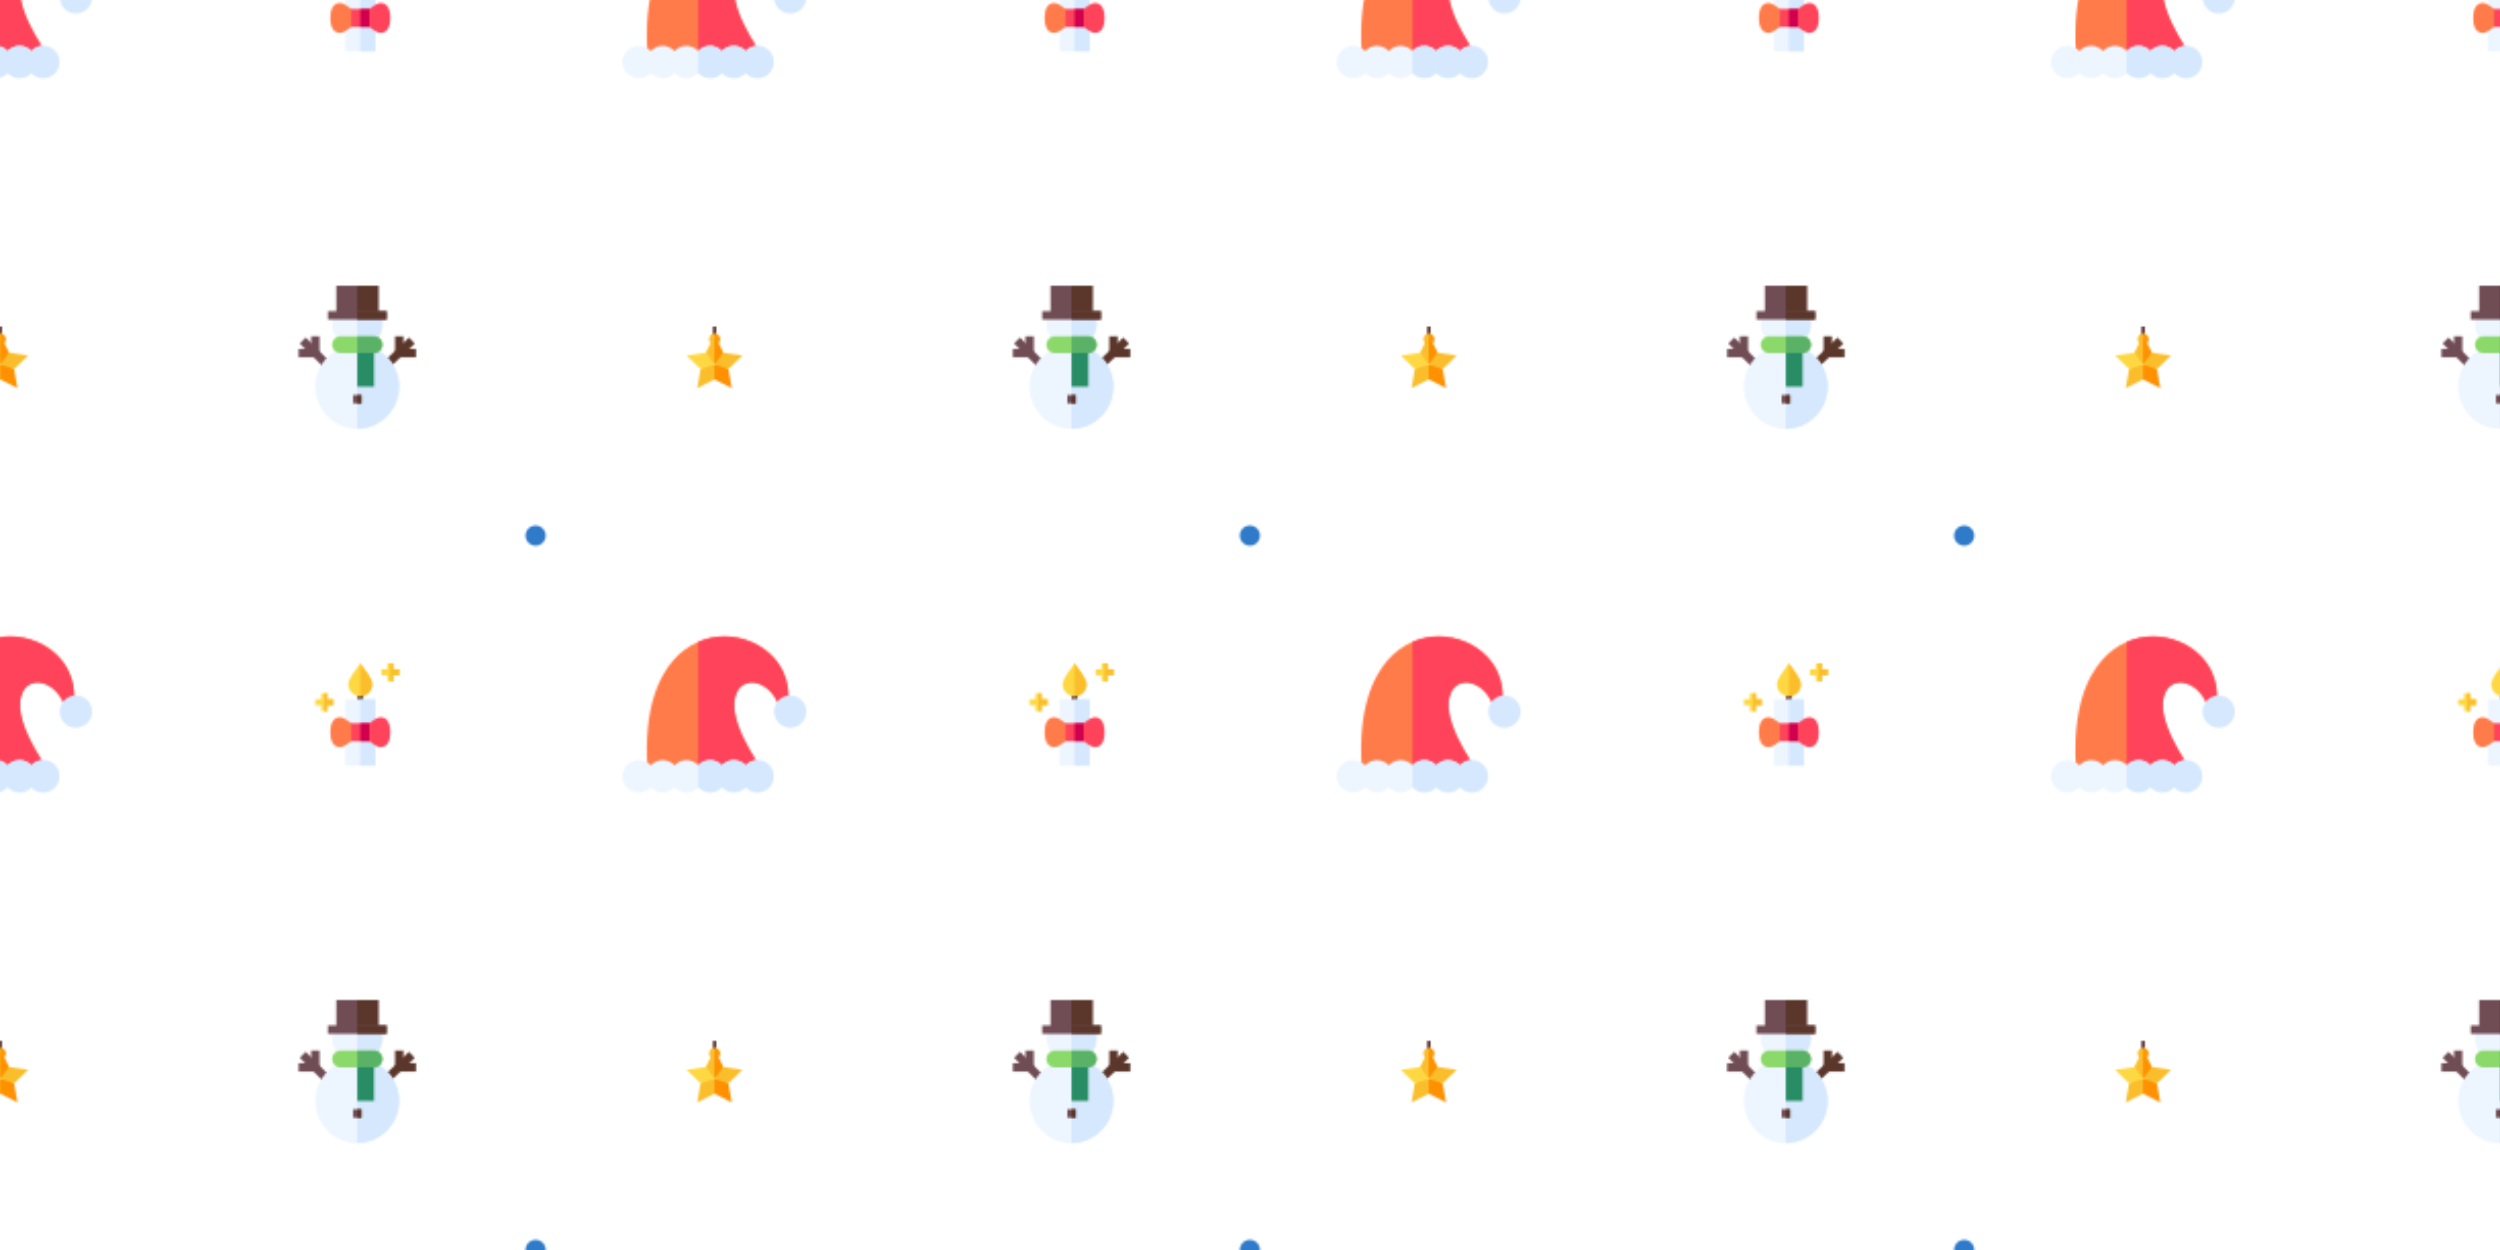<svg xmlns="http://www.w3.org/2000/svg" xmlns:xlink="http://www.w3.org/1999/xlink" xmlns:fi="http://pattern.flaticon.com/" x="0" y="0" width="700" height="350" viewBox="0 0 1225 612.5"><rect x="0px" y="0px" width="100%" height="100%" opacity="1" fill="#ffffff"/><defs><g transform="matrix(0.176 0 0 0.176 305 305)" id="L1_95"><path d="m420.096 96.735c-33.398-36.328-84.936-58.008-136.19-58.008-25.474 0-50.061 5.358-72.905 15.28-25.472 11.063-48.763 27.843-68.394 50.052-40.259 45.555-83.981 134.09-72.984 300.214h141.377 164.064l9.476-1.65c-3.038-6.037-101.746-139.001-65.215-209.707 8.511-16.494 23.101-25.576 41.074-25.576 20.815 0 52.738 14.429 71.386 55.107l12.788 23.159 16.846-26.631c-.615-3 10.375-65.981-41.323-122.24z" fill="#ff7b4a"/><path d="m384.54 402.624c-3.038-6.037-101.746-139.001-65.215-209.707 8.511-16.494 23.101-25.576 41.074-25.576 20.815 0 52.738 14.429 71.386 55.107l12.788 23.159 16.846-26.631c-.615-3.001 10.375-65.982-41.323-122.241-33.398-36.328-84.936-58.008-136.19-58.008-25.474 0-50.061 5.358-72.905 15.28v350.266h164.064z" fill="#ff435b"/><path d="m467 293.273c-24.853 0-45-20.147-45-45 0-24.853 20.147-45 45-45 24.853 0 45 20.147 45 45 0 24.853-20.147 45-45 45z" fill="#d5e8fe"/><path d="m376 383.273c-13.094 0-24.776 5.684-32.999 14.61-8.223-8.926-19.907-14.61-33.001-14.61s-24.776 5.684-32.999 14.61c-8.223-8.926-19.907-14.61-33.001-14.61s-24.776 5.682-32.999 14.608c-8.223-8.926-19.905-14.608-32.999-14.608s-24.776 5.684-32.999 14.61c-8.223-8.926-19.907-14.61-33.001-14.61s-24.776 5.684-32.999 14.61c-8.223-8.926-19.907-14.61-33.001-14.61-24.853 0-46 20.147-46 45s21.147 45 46 45c13.094 0 24.778-5.684 33.001-14.61 8.223 8.926 19.905 14.61 32.999 14.61s24.778-5.684 33.001-14.61c8.223 8.926 19.905 14.61 32.999 14.61s24.776-5.682 32.999-14.608c8.223 8.926 19.905 14.608 32.999 14.608s24.778-5.684 33.001-14.61c8.223 8.926 19.905 14.61 32.999 14.61s24.778-5.684 33.001-14.61c8.223 8.926 19.905 14.61 32.999 14.61 24.853 0 45-20.147 45-45s-20.147-45-45-45z" fill="#edf5ff"/><path d="m277 458.663c8.223 8.926 19.905 14.61 32.999 14.61s24.778-5.684 33.001-14.61c8.223 8.926 19.905 14.61 32.999 14.61 24.853 0 45-20.147 45-45s-20.147-45-45-45c-13.094 0-24.776 5.684-32.999 14.61-8.223-8.926-19.907-14.61-33.001-14.61s-24.776 5.684-32.999 14.61c-8.223-8.926-19.907-14.61-33.001-14.61s-24.776 5.682-32.999 14.608v60.784c8.223 8.926 19.905 14.608 32.999 14.608s24.778-5.684 33.001-14.61z" fill="#d5e8fe"/></g><g transform="matrix(0.059 0 0 0.059 335 160)" id="L1_96"><path d="m371.972 353.69-50.185-46.309-65.787 8.619-30 61.875 30 61.073 143.35 73.052z" fill="#ff9100"/><path d="m256 438.948v-122.948l-71.809-6.671-44.163 44.347-27.392 158.324z" fill="#fabe2c"/><path d="m184.325 217.343-160.283 23.291 115.986 113.042 115.972-37.676-6.3-49.965z" fill="#fed843"/><path d="m327.675 217.343-63.836 46.574-7.839 52.083 115.972 37.69 115.986-113.056z" fill="#fabe2c"/><path d="m256 0h-15v75h15 15v-75z" fill="#704c55"/><path d="m256 0h15v75h-15z" fill="#5b362a"/><circle cx="256" cy="105" r="45" fill="#fabe2c"/><path d="m301 105c0-24.814-20.186-45-45-45v90c24.814 0 45-20.186 45-45z" fill="#ff9100"/><path d="m256 70.972-71.675 146.371 71.675 98.657 71.675-98.657z" fill="#fabe2c"/><path d="m256 70.972v245.028l71.675-98.657z" fill="#ff9100"/></g><g transform="matrix(0.137 0 0 0.137 140 140)" id="L1_97"><path d="m91.002 177.36h29.997v127.279h-29.997z" transform="matrix(0.707 -0.707 0.707 0.707 -139.366 145.541)" fill="#704c55"/><path d="m121 256h-75v-30h45v-45h30z" fill="#704c55"/><path d="m343.672 224.123h124.656v30.003h-124.656z" transform="matrix(0.722 -0.692 0.692 0.722 -52.519 347.649)" fill="#5b362a"/><path d="m466 256h-75v-75h30v45h45z" fill="#5b362a"/><path d="m256 211c-82.842 0-150 67.158-150 150s67.158 151 150 151 150-68.158 150-151-67.158-150-150-150z" fill="#edf5ff"/><path d="m406 361c0-82.842-67.158-150-150-150v301c82.842 0 150-68.158 150-151z" fill="#d5e8fe"/><path d="m340.489 106h-84.489-84.489c-3.351 9.426-5.511 19.424-5.511 30 0 49.706 40.294 90 90 90s90-40.294 90-90c0-10.576-2.161-20.574-5.511-30z" fill="#edf5ff"/><path d="m346 136c0-10.576-2.161-20.574-5.511-30h-84.489v120c49.706 0 90-40.294 90-90z" fill="#d5e8fe"/><path d="m256 211h60v150h-60z" fill="#288c64"/><path d="m256 0h-75v106h75 75v-106z" fill="#704c55"/><path d="m256 0h75v106h-75z" fill="#5b362a"/><path d="m256 391h-15v30h15 15v-30z" fill="#704c55"/><path d="m256 391h15v30h-15z" fill="#5b362a"/><path d="m316 181h-60-60c-16.569 0-30 13.431-30 30 0 16.567 13.431 30 30 30h60 60c16.569 0 30-13.433 30-30 0-16.569-13.431-30-30-30z" fill="#8cd96b"/><path d="m346 211c0-16.569-13.431-30-30-30h-60v60h60c16.569 0 30-13.433 30-30z" fill="#5ab267"/><path d="m256 91h-105v30h105 105v-30z" fill="#704c55"/><path d="m256 91h105v30h-105z" fill="#5b362a"/></g><path d="M165,0C74.019,0,0,74.019,0,165s74.019,165,165,165c90.982,0,165-74.019,165-165S255.982,0,165,0z" transform="matrix(0.03 0 0 0.03 257.5 257.5)" id="L1_98" fill="#2f7bca"/><g transform="matrix(0.098 0 0 0.098 150 325)" id="L1_99"><path d="m271 135h-15v60h15 15v-60z" fill="#704c55"/><path d="m271 135h15v60h-15z" fill="#5b362a"/><path d="m271 180h-75v332h75 75v-332z" fill="#edf5ff"/><path d="m271 180h75v332h-75z" fill="#d5e8fe"/><g><path d="m316 300c18.044-12.361 37.997-30.075 56.354-30 37.548.153 48.646 37.213 48.646 75 0 37.76-11.106 74.663-48.867 74.663-18.305 0-38.157-17.322-56.133-29.663l-30-30.026v-29.951z" fill="#ff435b"/><path d="m226 300c-18.044-12.361-37.997-30.075-56.354-30-37.548.153-48.646 37.213-48.646 75 0 37.76 11.106 74.663 48.867 74.663 18.305 0 38.157-17.322 56.133-29.663l30-30.026v-29.951z" fill="#ff7b4a"/><path d="m271 300h-45v90h45 45v-90z" fill="#ff435b"/><path d="m271 300h45v90h-45z" fill="#d0004f"/></g><path d="m283.349 17.871-12.349-17.871-12.349 17.871c-7.954 11.514-47.651 59.019-47.651 87.129 0 33.091 26.909 60 60 60s60-26.909 60-60c0-28.11-39.697-75.615-47.651-87.129z" fill="#fed843"/><path d="m331 105c0-28.11-39.697-75.615-47.651-87.129l-12.349-17.871v165c33.091 0 60-26.909 60-60z" fill="#fabe2c"/><path d="m436 30v-30h-15-15v30h-30v30h30v30h15 15v-30h30v-30z" fill="#fed843"/><path d="m436 60h30v-30h-30v-30h-15v90h15z" fill="#fabe2c"/><path d="m106 180v-30h-15-15v30h-30v30h30v30h15 15v-30h30v-30z" fill="#fed843"/><path d="m106 210h30v-30h-30v-30h-15v90h15z" fill="#fabe2c"/></g></defs><g fi:class="KUsePattern"><pattern id="pattern_L1_95" width="350" height="350" patternUnits="userSpaceOnUse"><use xlink:href="#L1_95" x="-350" y="-350"/><use xlink:href="#L1_95" x="0" y="-350"/><use xlink:href="#L1_95" x="350" y="-350"/><use xlink:href="#L1_95" x="-350" y="0"/><use xlink:href="#L1_95" x="0" y="0"/><use xlink:href="#L1_95" x="350" y="0"/><use xlink:href="#L1_95" x="-350" y="350"/><use xlink:href="#L1_95" x="0" y="350"/><use xlink:href="#L1_95" x="350" y="350"/></pattern><rect x="0" y="0" width="100%" height="100%" fill="url(#pattern_L1_95)"/></g><g fi:class="KUsePattern"><pattern id="pattern_L1_96" width="350" height="350" patternUnits="userSpaceOnUse"><use xlink:href="#L1_96" x="-350" y="-350"/><use xlink:href="#L1_96" x="0" y="-350"/><use xlink:href="#L1_96" x="350" y="-350"/><use xlink:href="#L1_96" x="-350" y="0"/><use xlink:href="#L1_96" x="0" y="0"/><use xlink:href="#L1_96" x="350" y="0"/><use xlink:href="#L1_96" x="-350" y="350"/><use xlink:href="#L1_96" x="0" y="350"/><use xlink:href="#L1_96" x="350" y="350"/></pattern><rect x="0" y="0" width="100%" height="100%" fill="url(#pattern_L1_96)"/></g><g fi:class="KUsePattern"><pattern id="pattern_L1_97" width="350" height="350" patternUnits="userSpaceOnUse"><use xlink:href="#L1_97" x="-350" y="-350"/><use xlink:href="#L1_97" x="0" y="-350"/><use xlink:href="#L1_97" x="350" y="-350"/><use xlink:href="#L1_97" x="-350" y="0"/><use xlink:href="#L1_97" x="0" y="0"/><use xlink:href="#L1_97" x="350" y="0"/><use xlink:href="#L1_97" x="-350" y="350"/><use xlink:href="#L1_97" x="0" y="350"/><use xlink:href="#L1_97" x="350" y="350"/></pattern><rect x="0" y="0" width="100%" height="100%" fill="url(#pattern_L1_97)"/></g><g fi:class="KUsePattern"><pattern id="pattern_L1_98" width="350" height="350" patternUnits="userSpaceOnUse"><use xlink:href="#L1_98" x="-350" y="-350"/><use xlink:href="#L1_98" x="0" y="-350"/><use xlink:href="#L1_98" x="350" y="-350"/><use xlink:href="#L1_98" x="-350" y="0"/><use xlink:href="#L1_98" x="0" y="0"/><use xlink:href="#L1_98" x="350" y="0"/><use xlink:href="#L1_98" x="-350" y="350"/><use xlink:href="#L1_98" x="0" y="350"/><use xlink:href="#L1_98" x="350" y="350"/></pattern><rect x="0" y="0" width="100%" height="100%" fill="url(#pattern_L1_98)"/></g><g fi:class="KUsePattern"><pattern id="pattern_L1_99" width="350" height="350" patternUnits="userSpaceOnUse"><use xlink:href="#L1_99" x="-350" y="-350"/><use xlink:href="#L1_99" x="0" y="-350"/><use xlink:href="#L1_99" x="350" y="-350"/><use xlink:href="#L1_99" x="-350" y="0"/><use xlink:href="#L1_99" x="0" y="0"/><use xlink:href="#L1_99" x="350" y="0"/><use xlink:href="#L1_99" x="-350" y="350"/><use xlink:href="#L1_99" x="0" y="350"/><use xlink:href="#L1_99" x="350" y="350"/></pattern><rect x="0" y="0" width="100%" height="100%" fill="url(#pattern_L1_99)"/></g></svg>